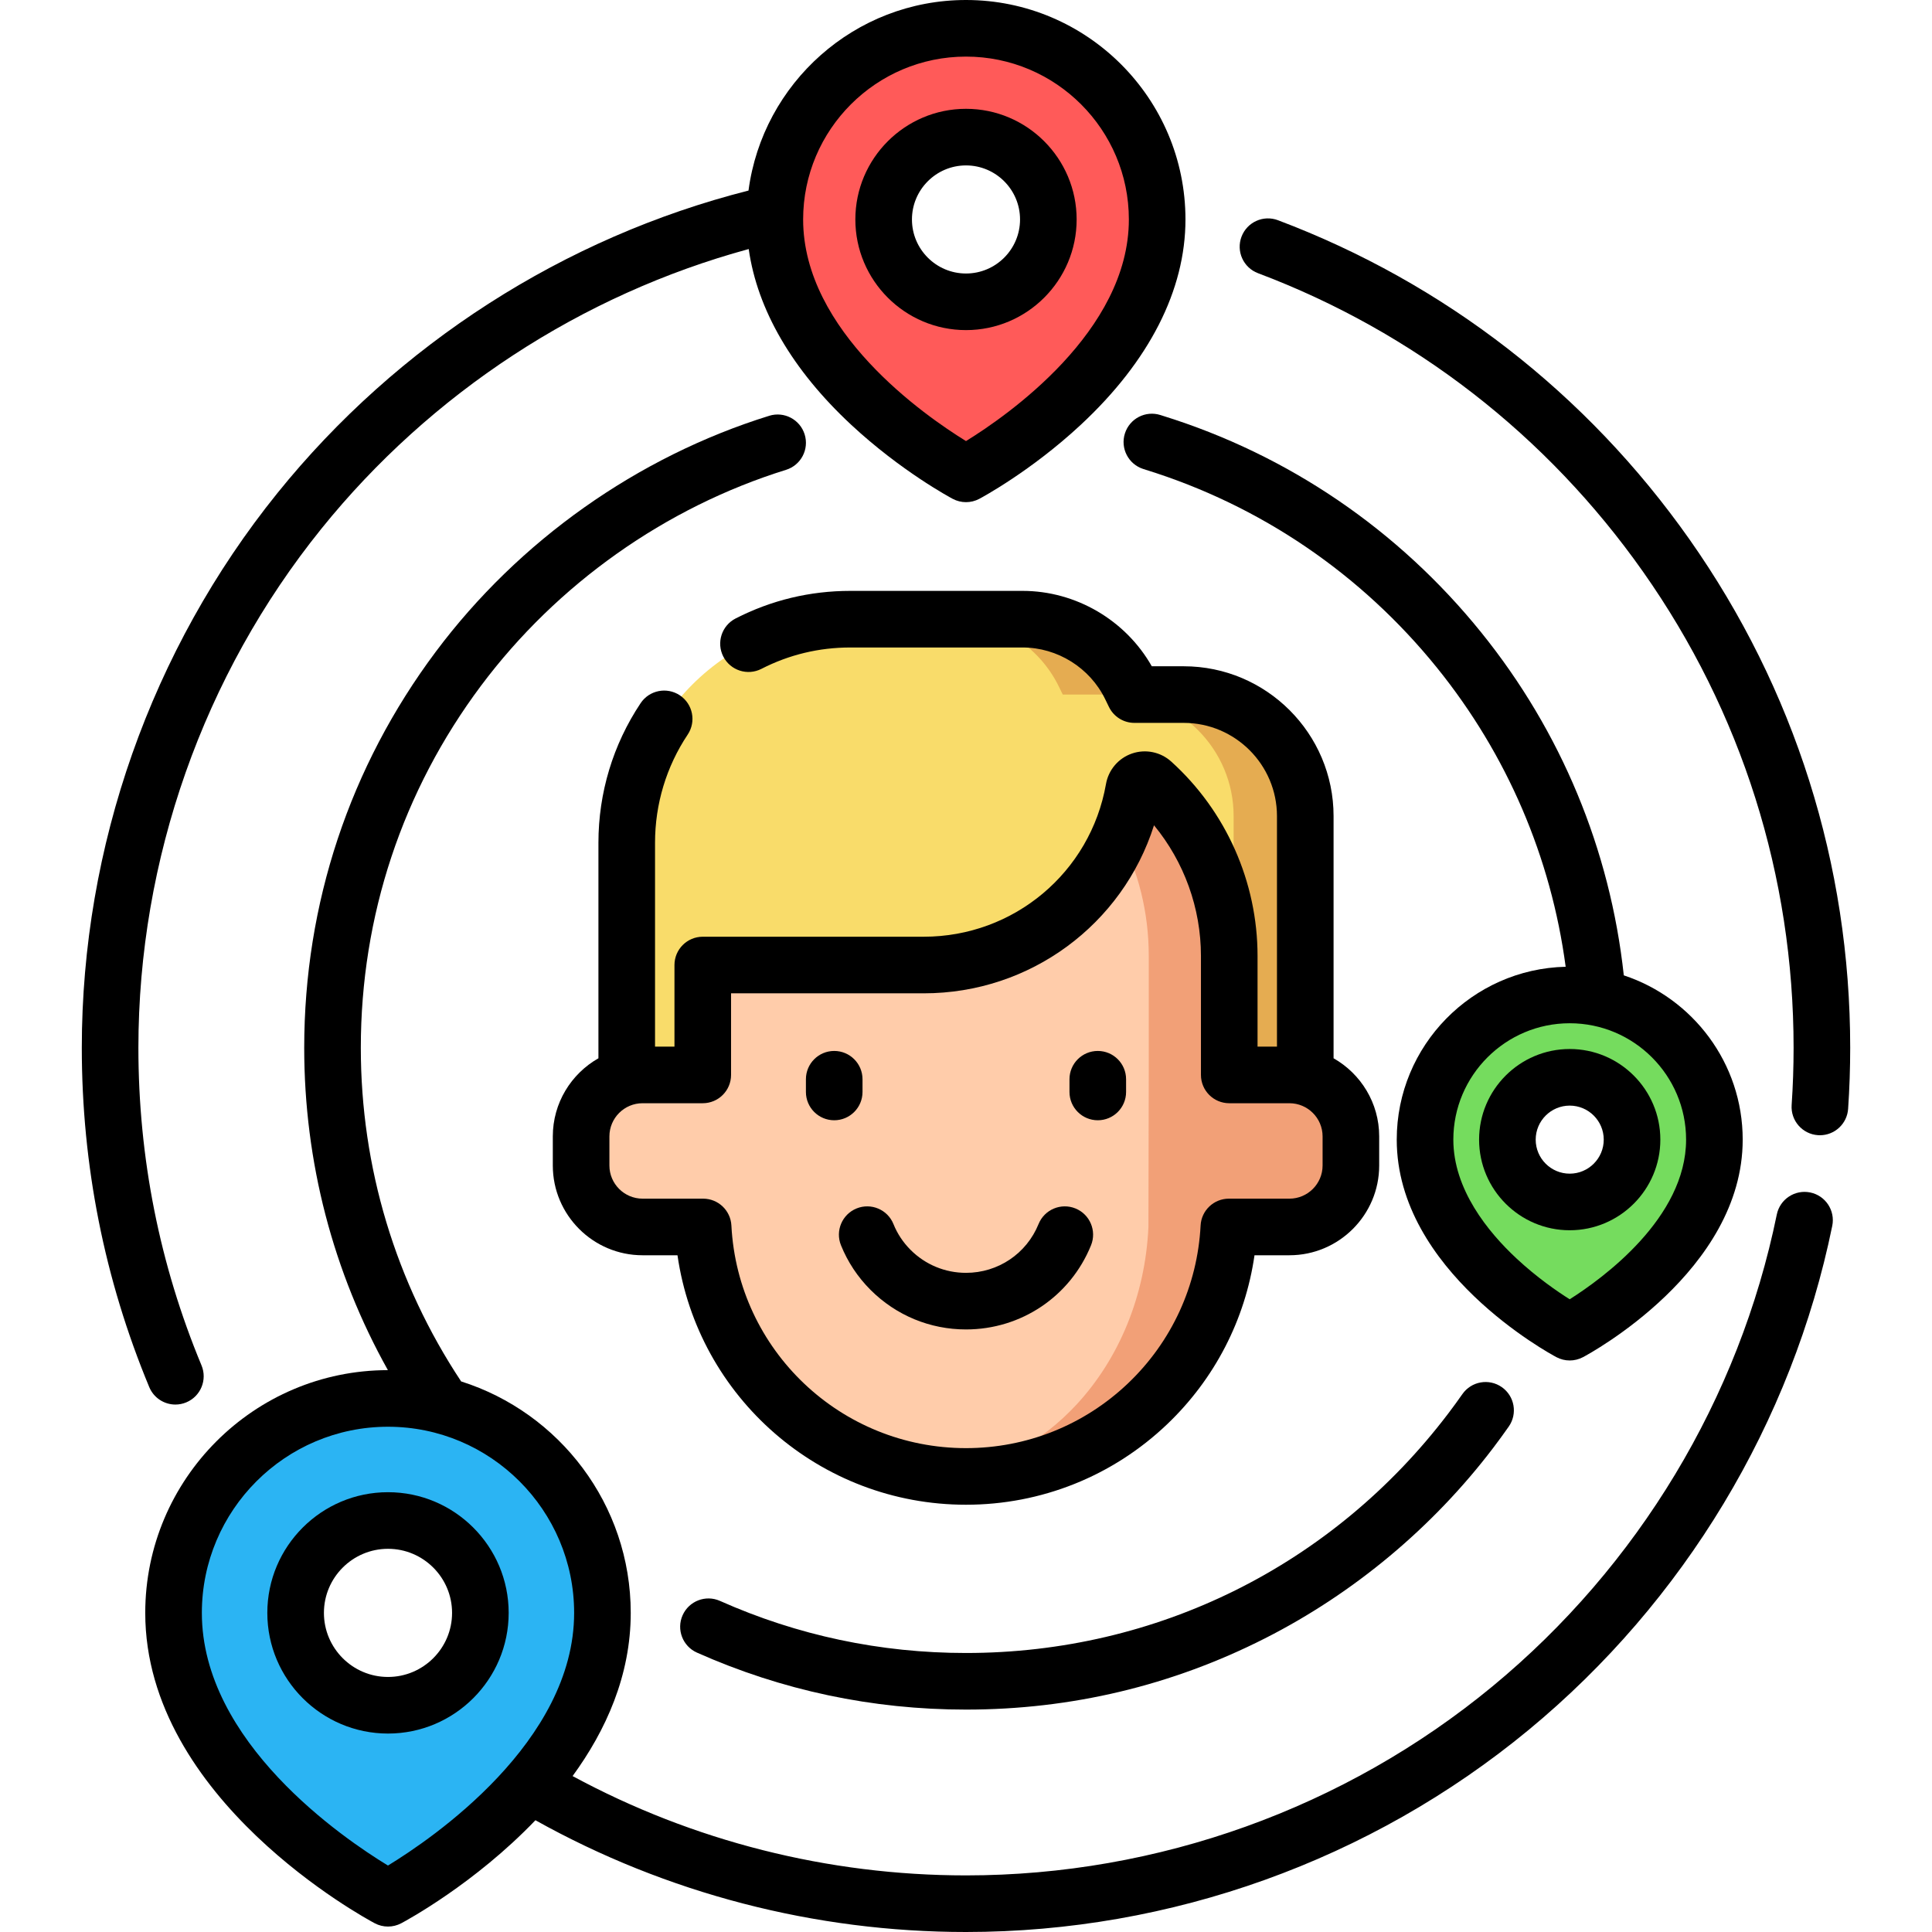<?xml version="1.0" encoding="iso-8859-1"?>
<!-- Generator: Adobe Illustrator 19.0.0, SVG Export Plug-In . SVG Version: 6.00 Build 0)  -->
<svg xmlns="http://www.w3.org/2000/svg" xmlns:xlink="http://www.w3.org/1999/xlink" version="1.1" id="Capa_1" x="0px" y="0px" viewBox="0 0 512 512" style="enable-background:new 0 0 512 512;" xml:space="preserve" width="512" height="512">
<g>
	<g>
		<path style="fill:#F9DC6A;" d="M166.088,223.354v80.845h179.824v-87.923c0-17.788-14.42-32.208-32.208-32.208h-13.076l-0.99-2.038    c-5.329-10.975-16.457-17.942-28.657-17.942h-45.626C192.623,164.087,166.088,190.622,166.088,223.354z"/>
		<path style="fill:#E5AC51;" d="M313.704,184.067h-13.076l-0.99-2.038c-5.329-10.975-16.457-17.942-28.657-17.942h-18.988    c12.2,0,23.329,6.967,28.657,17.942l0.99,2.038h13.076c17.788,0,32.208,14.42,32.208,32.208v87.924h18.988v-87.924    C345.912,198.488,331.492,184.067,313.704,184.067z"/>
		<path style="fill:#FFCCAA;" d="M358,301.158v7.708c0,8.998-7.294,16.292-16.292,16.292h-16.046    c-0.953,18.413-9.037,34.95-21.556,46.877C291.588,383.954,274.651,391.27,256,391.27c-37.302,0-67.764-29.271-69.663-66.112    h-16.046c-8.998,0-16.292-7.294-16.292-16.292v-7.708c0-8.998,7.294-16.292,16.292-16.292h15.946v-29.125h58.566    c27.862,0,51.014-20.143,55.679-46.666c0.405-2.302,3.151-3.253,4.884-1.685c12.528,11.332,20.396,27.718,20.396,45.945v31.531    h15.946C350.706,284.866,358,292.16,358,301.158z"/>
		<path style="fill:#F2A077;" d="M341.708,284.866h-15.946v-31.531c0-18.227-7.868-34.613-20.396-45.945    c-1.734-1.568-4.479-0.618-4.884,1.685c-0.766,4.353-2.038,8.528-3.738,12.476c4.876,9.293,7.688,20.161,7.688,31.784v31.531    l-0.087,40.291c-0.835,18.413-7.915,34.951-18.879,46.877c-9.624,10.463-22.232,17.375-36.218,18.909    c2.222,0.213,4.474,0.326,6.752,0.326c18.651,0,35.588-7.316,48.107-19.235c12.519-11.927,20.603-28.464,21.556-46.877h16.046    c8.998,0,16.292-7.294,16.292-16.292v-7.708C358,292.16,350.706,284.866,341.708,284.866z"/>
	</g>
	<path style="fill:#2BB4F3;" d="M102.822,370.601c-31.386,0-56.83,25.443-56.83,56.831c0,45.463,56.83,75.627,56.83,75.627   s56.83-30.164,56.83-75.627C159.652,396.044,134.208,370.601,102.822,370.601z M102.822,451.911c-13.52,0-24.48-10.96-24.48-24.48   c0-13.521,10.96-24.481,24.48-24.481s24.48,10.96,24.48,24.481C127.303,440.951,116.343,451.911,102.822,451.911z"/>
	<path style="fill:#75DC5E;" d="M415.991,263.673c-21.175,0-38.342,17.166-38.342,38.342c0,30.673,38.342,51.024,38.342,51.024   s38.342-20.351,38.342-51.024C454.333,280.839,437.167,263.673,415.991,263.673z M415.991,318.531   c-9.122,0-16.516-7.395-16.516-16.516c0-9.122,7.395-16.517,16.516-16.517s16.516,7.395,16.516,16.517   C432.508,311.137,425.113,318.531,415.991,318.531z"/>
	<path style="fill:#FF5A59;" d="M256,7.5c-27.979,0-50.66,22.681-50.66,50.661c0,40.527,50.66,67.416,50.66,67.416   s50.66-26.889,50.66-67.416C306.66,30.181,283.978,7.5,256,7.5z M256,79.983c-12.052,0-21.823-9.77-21.823-21.823   c0-12.053,9.77-21.823,21.823-21.823c12.052,0,21.823,9.77,21.823,21.823C277.822,70.212,268.052,79.983,256,79.983z"/>
	<g>
		<path d="M184.698,437.958c22.494,10.021,46.483,15.102,71.301,15.102c27.881,0,54.539-6.352,79.234-18.878    c23.547-11.943,44.46-29.397,60.479-50.474c1.408-1.854,2.798-3.759,4.129-5.662c2.374-3.396,1.546-8.071-1.849-10.444    c-3.395-2.374-8.072-1.545-10.444,1.849c-1.218,1.742-2.488,3.484-3.778,5.181C353.135,414.94,306.564,438.06,256,438.06    c-22.702,0-44.637-4.645-65.198-13.803c-3.785-1.688-8.217,0.016-9.903,3.799S180.915,436.272,184.698,437.958z"/>
		<path d="M447.725,142.931c-27.243-38.694-64.951-67.938-109.049-84.57c-3.873-1.463-8.202,0.495-9.664,4.371    c-1.462,3.875,0.495,8.202,4.371,9.664c41.273,15.566,76.571,42.943,102.077,79.17c26.077,37.039,39.861,80.647,39.861,126.113    c0,5.048-0.174,10.148-0.516,15.161c-0.282,4.133,2.839,7.711,6.972,7.993c0.174,0.012,0.347,0.018,0.519,0.018    c3.909,0,7.204-3.03,7.475-6.989c0.365-5.352,0.551-10.796,0.551-16.183C490.322,229.105,475.593,182.51,447.725,142.931z"/>
		<path d="M479.722,316.013c-4.058-0.828-8.021,1.786-8.851,5.845c-9.973,48.763-36.734,93.174-75.356,125.053    C356.382,479.211,306.834,497,256,497c-36.526,0-72.383-9.082-104.255-26.324c8.829-12.09,15.407-26.658,15.407-43.245    c0-28.719-18.918-53.096-44.944-61.34c-17.387-26.237-26.588-56.74-26.588-88.412c0-34.907,11.017-68.089,31.858-95.957    c20.159-26.954,48.864-47.272,80.829-57.211c3.955-1.23,6.165-5.434,4.935-9.389c-1.229-3.955-5.433-6.166-9.389-4.936    c-34.959,10.871-66.349,33.085-88.386,62.552C92.67,203.221,80.62,239.509,80.62,277.68c0,30.184,7.628,59.411,22.178,85.421    c-35.46,0.014-64.305,28.866-64.305,64.331c0,49.405,58.331,80.933,60.813,82.251c1.1,0.583,2.308,0.875,3.516,0.875    s2.417-0.292,3.516-0.875c1.359-0.722,19.456-10.498,35.557-27.304C176.629,501.771,215.941,512,256,512    c54.311,0,107.249-19.008,149.064-53.521c41.257-34.054,69.847-81.506,80.503-133.615    C486.397,320.805,483.78,316.843,479.722,316.013z M102.816,494.388c-11.824-7.186-49.323-32.682-49.323-66.956    c0-27.201,22.129-49.331,49.33-49.331s49.33,22.13,49.33,49.331C152.152,461.606,114.626,487.186,102.816,494.388z"/>
		<path d="M46.482,372.221c0.96,0,1.936-0.186,2.877-0.577c3.825-1.591,5.636-5.98,4.045-9.805    c-11.098-26.686-16.726-55.001-16.726-84.16c0-49.916,17.216-98.763,48.478-137.543C114.172,104.141,154.141,78.044,198.418,66    c2.286,16.084,11.54,32.035,27.142,46.556c13.235,12.319,26.371,19.352,26.924,19.646c1.099,0.583,2.308,0.875,3.516,0.875    c1.208,0,2.417-0.292,3.517-0.875c0.553-0.294,13.688-7.326,26.923-19.646c18.135-16.879,27.721-35.688,27.721-54.396    C314.16,26.091,288.069,0,256,0c-29.473,0-53.878,22.042-57.64,50.503c-48.853,12.378-93.044,40.723-124.882,80.218    c-33.403,41.438-51.8,93.628-51.8,146.957c0,31.146,6.014,61.4,17.876,89.92C40.753,370.482,43.543,372.221,46.482,372.221z     M256,15c23.799,0,43.16,19.362,43.16,43.161c0,29.654-32.292,52.037-43.16,58.729c-10.875-6.695-43.161-29.076-43.161-58.729    C212.84,34.362,232.201,15,256,15z"/>
		<path d="M182.249,194.671c2.298-3.445,1.368-8.103-2.078-10.4c-3.448-2.3-8.104-1.369-10.401,2.078    c-7.314,10.967-11.18,23.762-11.18,37.001v57.105c-7.211,4.092-12.09,11.836-12.09,20.703v7.708    c0,13.118,10.673,23.791,23.792,23.791h9.249c5.415,37.603,37.721,66.112,76.459,66.112c19.929,0,38.851-7.565,53.28-21.306    c12.633-12.036,20.712-27.741,23.177-44.807h9.251c13.119,0,23.792-10.673,23.792-23.791v-7.708    c0-8.867-4.879-16.611-12.09-20.703V216.28c0-21.896-17.813-39.71-39.71-39.71h-8.462c-6.925-12.214-20.111-19.98-34.258-19.98    h-45.63c-10.705,0-20.937,2.461-30.41,7.315c-3.687,1.889-5.144,6.408-3.255,10.095c1.889,3.687,6.409,5.145,10.095,3.255    c7.336-3.759,15.267-5.665,23.57-5.665h45.63c9.267,0,17.867,5.384,21.912,13.716l0.99,2.04c1.254,2.584,3.875,4.225,6.747,4.225    h13.07c13.625,0,24.71,11.085,24.71,24.71v61.086h-5.147v-24.03c0-19.59-8.334-38.363-22.864-51.507    c-2.824-2.556-6.809-3.376-10.4-2.144c-3.596,1.233-6.241,4.333-6.902,8.09c-4.125,23.447-24.435,40.466-48.292,40.466h-58.565    c-4.142,0-7.5,3.357-7.5,7.5v21.625h-5.148V223.35C173.59,213.082,176.584,203.165,182.249,194.671z M186.238,292.366    c4.142,0,7.5-3.357,7.5-7.5v-21.625h51.065c28.252,0,52.696-18.284,61.023-44.535c7.977,9.688,12.437,21.94,12.437,34.63v31.53    c0,4.143,3.357,7.5,7.5,7.5h15.945c4.848,0,8.792,3.944,8.792,8.792v7.708c0,4.848-3.944,8.791-8.792,8.791h-16.046    c-3.991,0-7.284,3.126-7.49,7.112c-0.824,15.943-7.657,30.8-19.237,41.833C287.308,377.673,272.06,383.77,256,383.77    c-33.158,0-60.468-25.915-62.172-58.998c-0.206-3.987-3.498-7.114-7.49-7.114h-16.046c-4.848,0-8.792-3.943-8.792-8.791v-7.708    c0-4.848,3.944-8.792,8.792-8.792H186.238z"/>
		<path d="M222.865,330.005c1.792,4.442,4.433,8.426,7.854,11.847c6.764,6.748,15.742,10.464,25.282,10.464    c14.632,0,27.637-8.753,33.131-22.298c1.557-3.839-0.293-8.213-4.131-9.77c-3.84-1.555-8.213,0.294-9.77,4.131    c-3.188,7.858-10.735,12.937-19.23,12.937c-5.54,0-10.756-2.16-14.682-6.077c-1.981-1.98-3.51-4.284-4.543-6.847    c-1.549-3.841-5.92-5.698-9.761-4.148S221.315,326.163,222.865,330.005z"/>
		<path d="M221.076,296.882c4.142,0,7.5-3.357,7.5-7.5v-3.37c0-4.143-3.358-7.5-7.5-7.5s-7.5,3.357-7.5,7.5v3.37    C213.576,293.524,216.934,296.882,221.076,296.882z"/>
		<path d="M290.924,296.882c4.143,0,7.5-3.357,7.5-7.5v-3.37c0-4.143-3.357-7.5-7.5-7.5s-7.5,3.357-7.5,7.5v3.37    C283.424,293.524,286.781,296.882,290.924,296.882z"/>
		<path d="M102.823,395.449c-17.634,0-31.98,14.347-31.98,31.981c0,17.634,14.346,31.98,31.98,31.98s31.98-14.347,31.98-31.98    C134.803,409.796,120.457,395.449,102.823,395.449z M102.823,444.411c-9.363,0-16.98-7.617-16.98-16.98s7.617-16.981,16.98-16.981    s16.98,7.618,16.98,16.981S112.186,444.411,102.823,444.411z"/>
		<path d="M415.991,360.539c1.208,0,2.417-0.292,3.517-0.875c1.728-0.918,42.325-22.865,42.325-57.648    c0-20.272-13.232-37.503-31.509-43.536c-3.62-33.335-16.619-64.655-37.784-90.876c-21.975-27.226-51.157-47.08-84.363-57.406    l-0.641-0.204c-3.948-1.261-8.165,0.924-9.423,4.87c-1.257,3.946,0.923,8.165,4.87,9.423l0.709,0.226    c30.388,9.449,57.074,27.608,77.175,52.513c18.521,22.946,30.181,50.165,34.051,79.176c-24.782,0.574-44.768,20.898-44.768,45.815    c0,34.783,40.598,56.73,42.325,57.648C413.574,360.247,414.783,360.539,415.991,360.539z M385.149,302.016    c0-17.007,13.836-30.843,30.842-30.843s30.842,13.836,30.842,30.843c0,20.742-22.098,36.772-30.851,42.307    c-3.366-2.122-8.703-5.804-14.053-10.782C394.274,326.414,385.149,315.161,385.149,302.016z"/>
		<path d="M440.008,302.015c0-13.243-10.773-24.017-24.017-24.017c-13.242,0-24.016,10.773-24.016,24.017    s10.773,24.017,24.016,24.017C429.234,326.031,440.008,315.258,440.008,302.015z M406.975,302.015    c0-4.972,4.044-9.017,9.016-9.017s9.017,4.045,9.017,9.017s-4.045,9.017-9.017,9.017S406.975,306.986,406.975,302.015z"/>
		<path d="M256,87.482c16.168,0,29.322-13.154,29.322-29.322c0-16.169-13.154-29.323-29.322-29.323    c-16.168,0-29.323,13.154-29.323,29.323C226.677,74.328,239.831,87.482,256,87.482z M256,43.837    c7.897,0,14.322,6.426,14.322,14.323S263.897,72.482,256,72.482s-14.323-6.425-14.323-14.322S248.102,43.837,256,43.837z"/>
	</g>
</g>















</svg>
